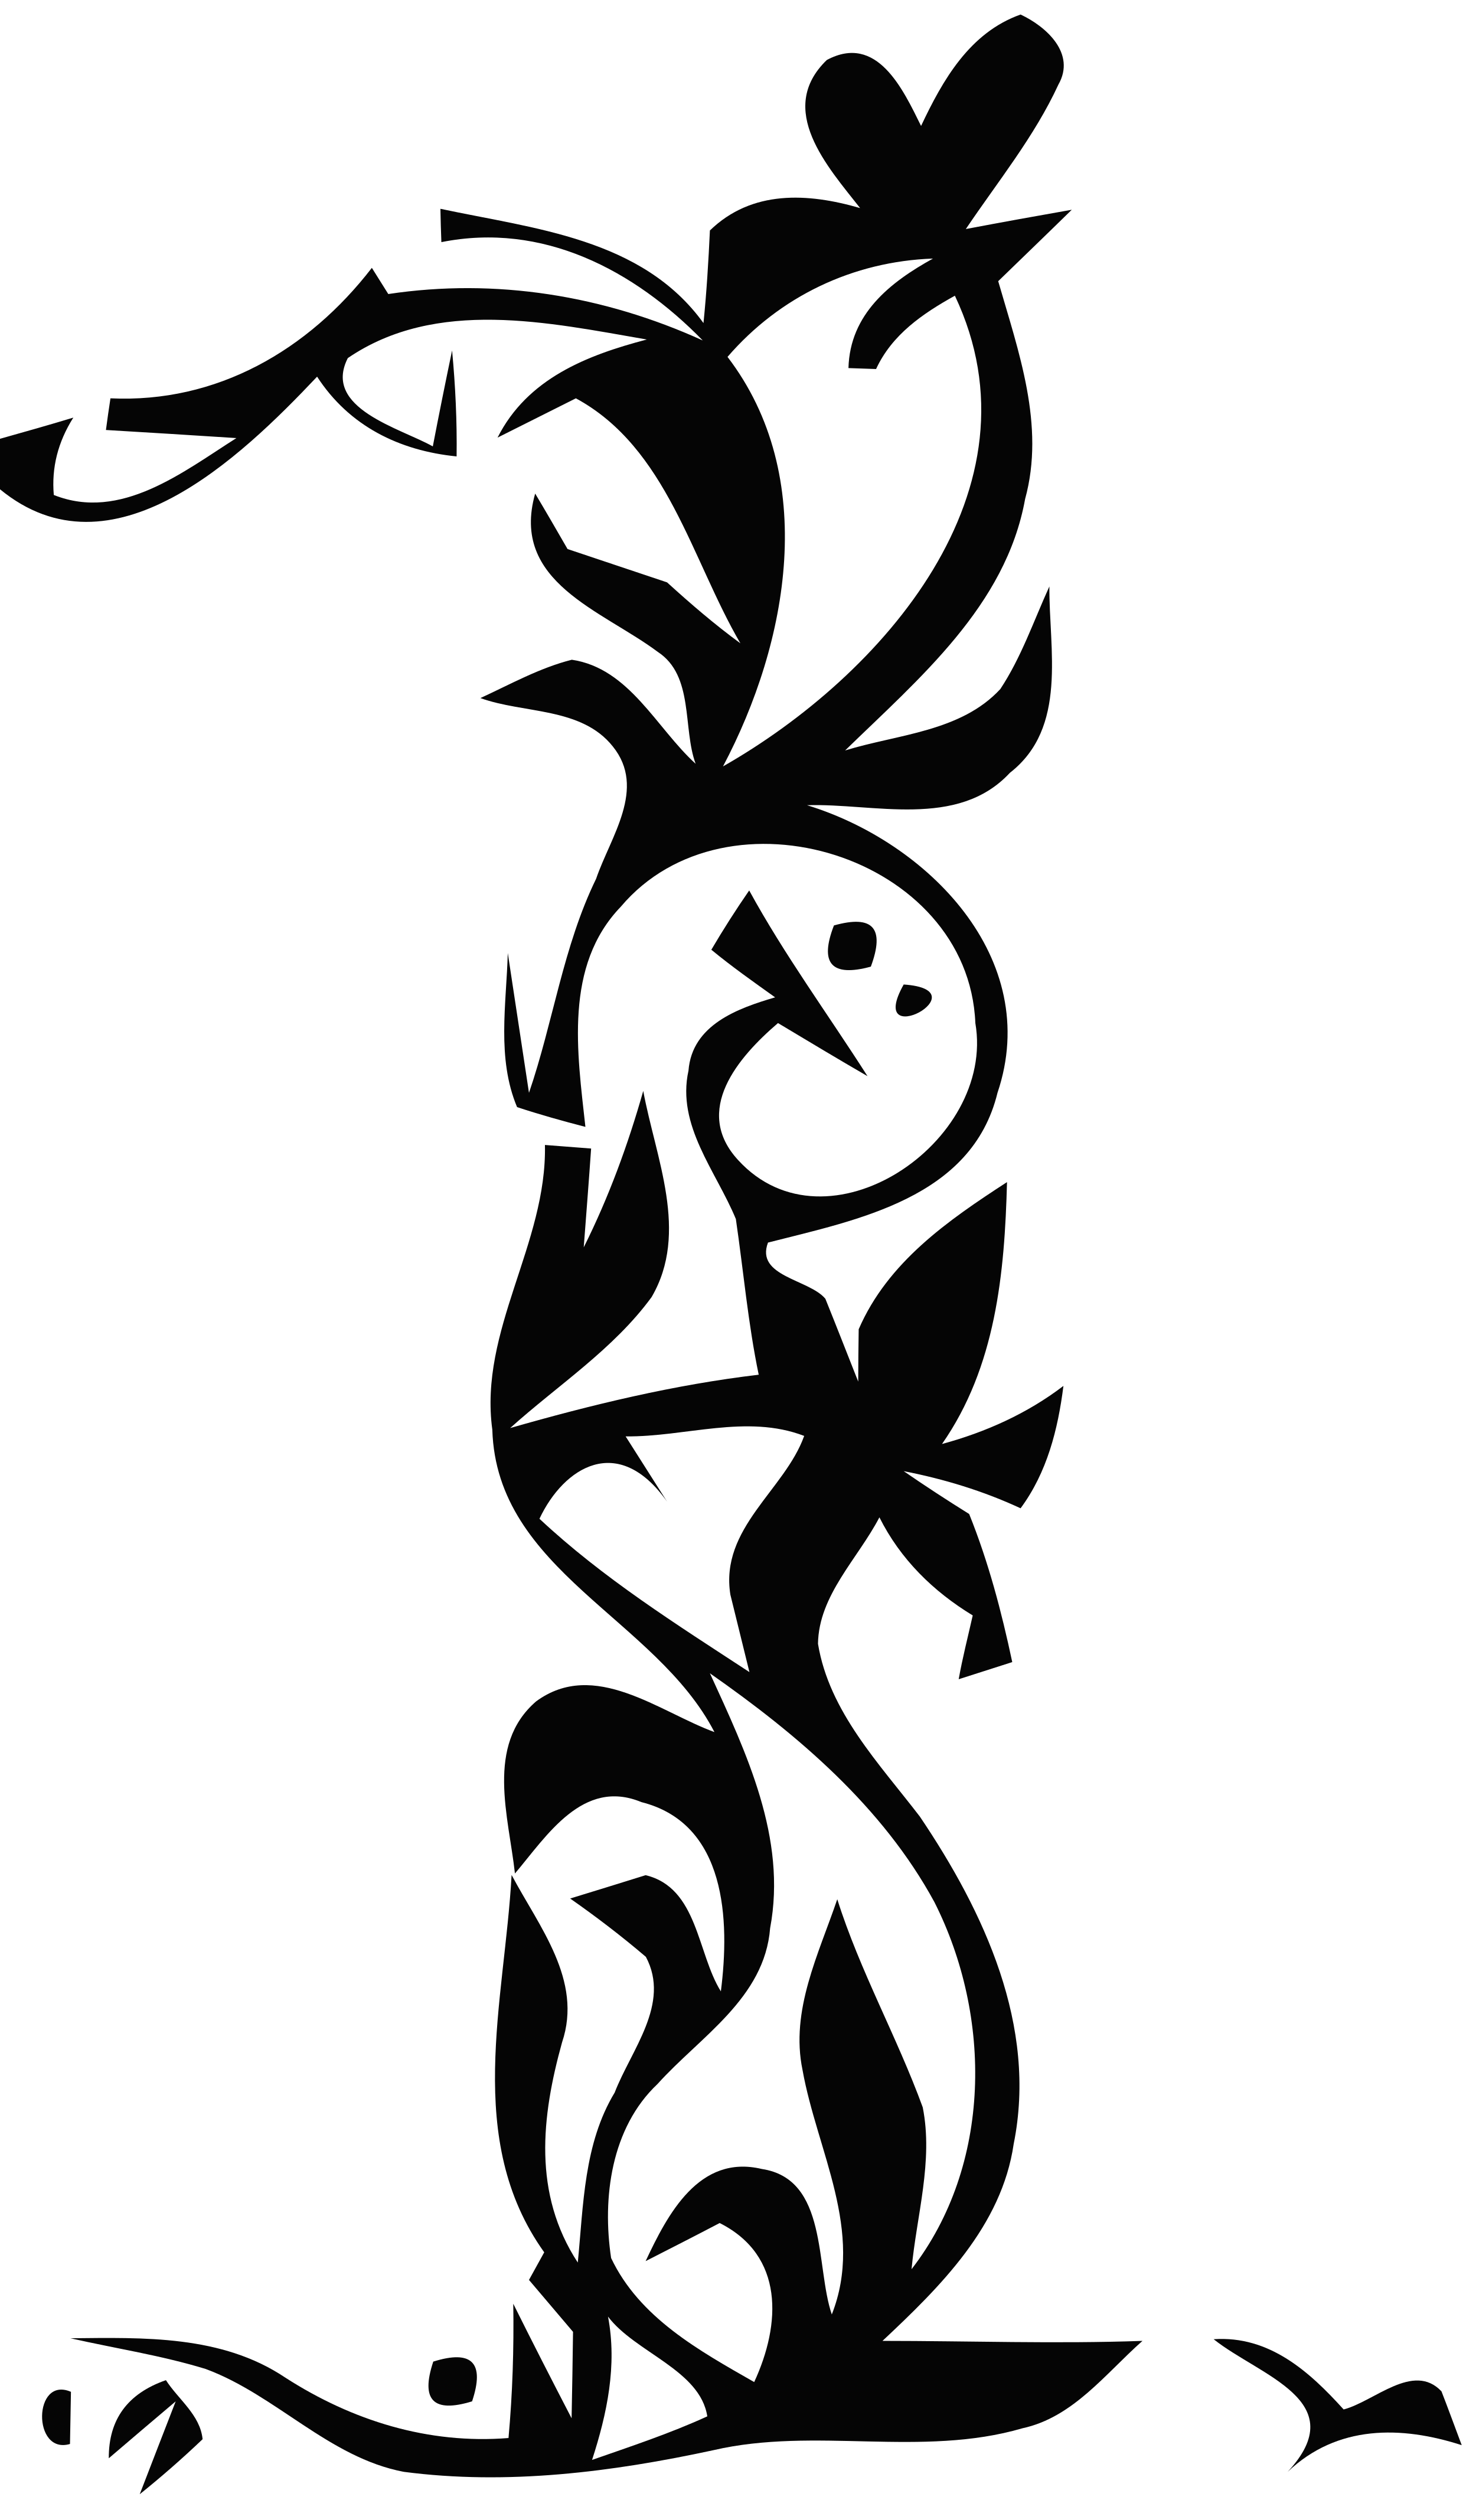 <?xml version="1.0" encoding="UTF-8" ?>
<!DOCTYPE svg PUBLIC "-//W3C//DTD SVG 1.1//EN" "http://www.w3.org/Graphics/SVG/1.1/DTD/svg11.dtd">
<svg width="62pt" height="105pt" viewBox="0 0 62 105" version="1.1" xmlns="http://www.w3.org/2000/svg">
<g id="#000000f9">
<path fill="#000000" opacity="0.98" d=" M 38.69 5.29 C 39.60 3.36 40.73 1.37 42.87 0.61 C 43.96 1.12 45.20 2.25 44.46 3.55 C 43.45 5.74 41.91 7.63 40.57 9.62 C 42.05 9.34 43.54 9.07 45.02 8.81 C 43.99 9.82 42.96 10.81 41.93 11.81 C 42.78 14.76 43.91 17.86 43.06 20.96 C 42.25 25.45 38.60 28.50 35.50 31.52 C 37.70 30.84 40.36 30.74 42.02 28.94 C 42.90 27.61 43.42 26.08 44.08 24.63 C 44.06 27.28 44.86 30.56 42.42 32.46 C 40.22 34.83 36.69 33.73 33.90 33.82 C 38.94 35.36 43.81 40.24 41.90 45.90 C 40.82 50.33 36.02 51.23 32.26 52.19 C 31.72 53.62 33.99 53.73 34.67 54.55 C 35.14 55.71 35.59 56.87 36.05 58.03 C 36.05 57.48 36.06 56.38 36.07 55.83 C 37.29 53.01 39.82 51.26 42.30 49.65 C 42.20 53.48 41.83 57.41 39.57 60.65 C 41.41 60.15 43.15 59.37 44.67 58.21 C 44.44 60.04 43.98 61.85 42.87 63.35 C 41.30 62.62 39.65 62.12 37.96 61.79 C 38.86 62.41 39.78 63.01 40.71 63.59 C 41.52 65.60 42.07 67.69 42.52 69.81 C 41.77 70.05 41.02 70.29 40.27 70.53 C 40.43 69.63 40.66 68.74 40.86 67.85 C 39.20 66.84 37.82 65.49 36.94 63.73 C 36.04 65.46 34.39 67.00 34.36 69.04 C 34.83 71.90 36.94 74.08 38.64 76.30 C 41.34 80.30 43.58 85.10 42.58 90.05 C 42.08 93.50 39.49 96.05 37.07 98.32 C 40.71 98.32 44.35 98.45 47.99 98.32 C 46.44 99.69 45.08 101.53 42.95 101.99 C 38.71 103.23 34.24 101.92 29.97 102.91 C 25.71 103.83 21.31 104.39 16.96 103.82 C 13.81 103.22 11.59 100.59 8.64 99.50 C 6.78 98.93 4.86 98.64 2.96 98.21 C 6.03 98.18 9.31 98.07 11.98 99.86 C 14.79 101.67 17.99 102.67 21.36 102.40 C 21.53 100.53 21.59 98.64 21.56 96.76 C 22.36 98.37 23.18 99.97 24.01 101.57 C 24.03 100.66 24.06 98.85 24.07 97.94 C 23.45 97.21 22.84 96.49 22.22 95.76 C 22.38 95.47 22.70 94.89 22.86 94.60 C 19.47 89.86 21.20 84.07 21.49 78.75 C 22.64 80.92 24.49 83.17 23.61 85.78 C 22.74 88.91 22.38 92.14 24.27 95.03 C 24.51 92.61 24.52 90.04 25.82 87.89 C 26.51 86.10 28.18 84.16 27.13 82.19 C 26.11 81.32 25.05 80.51 23.95 79.74 C 24.74 79.50 26.32 79.01 27.12 78.76 C 29.32 79.29 29.28 82.04 30.28 83.64 C 30.66 80.66 30.52 76.59 26.94 75.69 C 24.48 74.67 22.96 77.12 21.63 78.69 C 21.37 76.30 20.38 73.31 22.52 71.46 C 24.97 69.66 27.69 71.90 30.01 72.75 C 27.54 67.97 20.86 65.99 20.68 60.05 C 20.11 55.87 22.98 52.24 22.89 48.09 L 24.83 48.24 C 24.76 49.28 24.60 51.35 24.52 52.39 C 25.57 50.29 26.38 48.08 27.02 45.82 C 27.54 48.64 28.96 51.76 27.37 54.48 C 25.77 56.67 23.43 58.18 21.43 59.98 C 24.85 59.00 28.32 58.16 31.87 57.74 C 31.42 55.58 31.23 53.38 30.91 51.20 C 30.08 49.19 28.41 47.27 28.92 44.97 C 29.07 43.04 30.99 42.35 32.56 41.89 C 31.65 41.24 30.74 40.60 29.88 39.89 C 30.38 39.04 30.91 38.21 31.47 37.40 C 32.95 40.11 34.78 42.60 36.44 45.20 C 35.18 44.47 33.93 43.72 32.68 42.97 C 31.01 44.40 29.08 46.64 31.01 48.73 C 34.73 52.79 41.83 47.99 40.97 42.97 C 40.68 35.94 30.52 32.82 26.08 38.08 C 23.68 40.57 24.25 44.22 24.59 47.33 C 23.62 47.08 22.66 46.81 21.72 46.50 C 20.86 44.45 21.27 42.18 21.33 40.03 C 21.55 41.50 22.00 44.43 22.22 45.90 C 23.24 42.93 23.65 39.76 25.04 36.91 C 25.64 35.15 27.17 33.12 25.74 31.35 C 24.42 29.69 22.00 29.98 20.18 29.32 C 21.44 28.74 22.67 28.05 24.02 27.71 C 26.44 28.07 27.57 30.58 29.22 32.08 C 28.67 30.59 29.16 28.38 27.63 27.38 C 25.29 25.63 21.42 24.46 22.48 20.73 C 22.94 21.50 23.39 22.28 23.84 23.06 C 25.23 23.53 26.63 23.99 28.02 24.46 C 29.01 25.36 30.02 26.23 31.10 27.02 C 29.04 23.49 28.03 18.81 24.19 16.73 C 23.37 17.14 21.72 17.97 20.90 18.38 C 22.15 15.90 24.65 14.92 27.17 14.26 C 23.06 13.55 18.33 12.50 14.61 15.04 C 13.53 17.16 16.84 17.99 18.18 18.75 C 18.44 17.40 18.71 16.06 18.99 14.72 C 19.13 16.20 19.20 17.69 19.18 19.17 C 16.77 18.93 14.66 17.89 13.32 15.82 C 10.09 19.24 4.69 24.41 0.00 20.55 L 0.00 18.43 C 1.03 18.14 2.06 17.85 3.08 17.54 C 2.43 18.57 2.16 19.65 2.26 20.79 C 5.07 21.91 7.69 19.82 9.93 18.40 C 8.56 18.31 5.82 18.14 4.45 18.06 C 4.51 17.62 4.57 17.17 4.64 16.73 C 9.11 16.94 12.95 14.71 15.62 11.25 C 15.79 11.53 16.14 12.07 16.31 12.35 C 20.83 11.67 25.36 12.41 29.52 14.30 C 26.62 11.33 22.79 9.32 18.54 10.17 C 18.52 9.70 18.51 9.24 18.50 8.77 C 22.43 9.61 26.97 10.00 29.55 13.57 C 29.68 12.28 29.76 10.98 29.82 9.68 C 31.58 7.97 33.93 8.10 36.13 8.74 C 34.77 7.01 32.58 4.60 34.73 2.52 C 36.84 1.39 37.93 3.75 38.69 5.29 M 30.56 14.99 C 34.40 20.01 33.13 26.97 30.37 32.19 C 37.06 28.38 43.96 20.55 40.11 12.42 C 38.76 13.17 37.47 14.05 36.80 15.50 L 35.64 15.46 C 35.70 13.19 37.38 11.86 39.19 10.86 C 35.83 10.98 32.75 12.45 30.56 14.99 M 26.28 60.33 L 28.02 63.07 C 25.97 60.17 23.68 61.62 22.66 63.79 C 25.33 66.29 28.44 68.24 31.48 70.23 C 31.28 69.42 30.88 67.79 30.68 66.98 C 30.23 64.18 32.97 62.58 33.78 60.31 C 31.36 59.38 28.78 60.36 26.28 60.33 M 29.82 70.28 C 31.35 73.62 33.06 77.20 32.35 80.98 C 32.12 83.93 29.41 85.54 27.62 87.53 C 25.67 89.37 25.29 92.31 25.67 94.84 C 26.86 97.35 29.37 98.73 31.68 100.05 C 32.81 97.61 32.95 94.74 30.23 93.37 C 29.20 93.91 28.16 94.44 27.12 94.97 C 28.04 93.01 29.36 90.47 32.00 91.10 C 34.79 91.52 34.25 95.19 34.94 97.21 C 36.32 93.71 34.32 90.35 33.71 86.94 C 33.19 84.44 34.39 82.07 35.17 79.77 C 36.12 82.78 37.68 85.55 38.76 88.51 C 39.21 90.77 38.50 93.06 38.29 95.31 C 41.67 90.94 41.68 84.70 39.25 79.89 C 37.07 75.88 33.51 72.86 29.82 70.28 M 25.54 97.30 C 25.93 99.35 25.50 101.38 24.87 103.32 C 26.50 102.75 28.14 102.21 29.71 101.49 C 29.41 99.54 26.68 98.81 25.54 97.30 Z" />
<path fill="#000000" opacity="0.98" d=" M 35.03 38.87 C 36.67 38.41 37.18 38.98 36.58 40.60 C 34.93 41.05 34.41 40.47 35.03 38.87 Z" />
<path fill="#000000" opacity="0.98" d=" M 37.96 41.35 C 41.30 41.58 36.33 44.25 37.96 41.35 Z" />
<path fill="#000000" opacity="0.98" d=" M 16.27 99.20 C 16.80 99.79 16.80 99.79 16.27 99.20 Z" />
<path fill="#000000" opacity="0.98" d=" M 18.20 99.19 C 19.83 98.68 20.37 99.24 19.83 100.86 C 18.20 101.36 17.66 100.81 18.20 99.19 Z" />
<path fill="#000000" opacity="0.98" d=" M 50.98 98.25 C 53.33 98.09 55.02 99.63 56.44 101.20 C 57.72 100.87 59.37 99.19 60.55 100.44 C 60.77 101.00 61.19 102.14 61.40 102.70 C 58.86 101.88 56.17 101.84 54.09 103.82 C 56.85 100.84 52.91 99.79 50.98 98.25 Z" />
<path fill="#000000" opacity="0.98" d=" M 2.94 102.65 C 1.35 103.12 1.39 99.77 2.98 100.46 C 2.97 101.01 2.95 102.10 2.94 102.65 Z" />
<path fill="#000000" opacity="0.98" d=" M 4.57 103.25 C 4.56 101.62 5.36 100.53 6.97 99.97 C 7.49 100.78 8.41 101.43 8.51 102.45 C 7.66 103.26 6.78 104.03 5.87 104.76 C 6.25 103.78 7.00 101.83 7.38 100.86 C 6.68 101.45 5.27 102.65 4.57 103.25 Z" />
<path fill="#000000" opacity="0.98" d=" M 52.01 101.46 C 52.56 102.03 52.56 102.03 52.01 101.46 Z" />
</g>
</svg>
